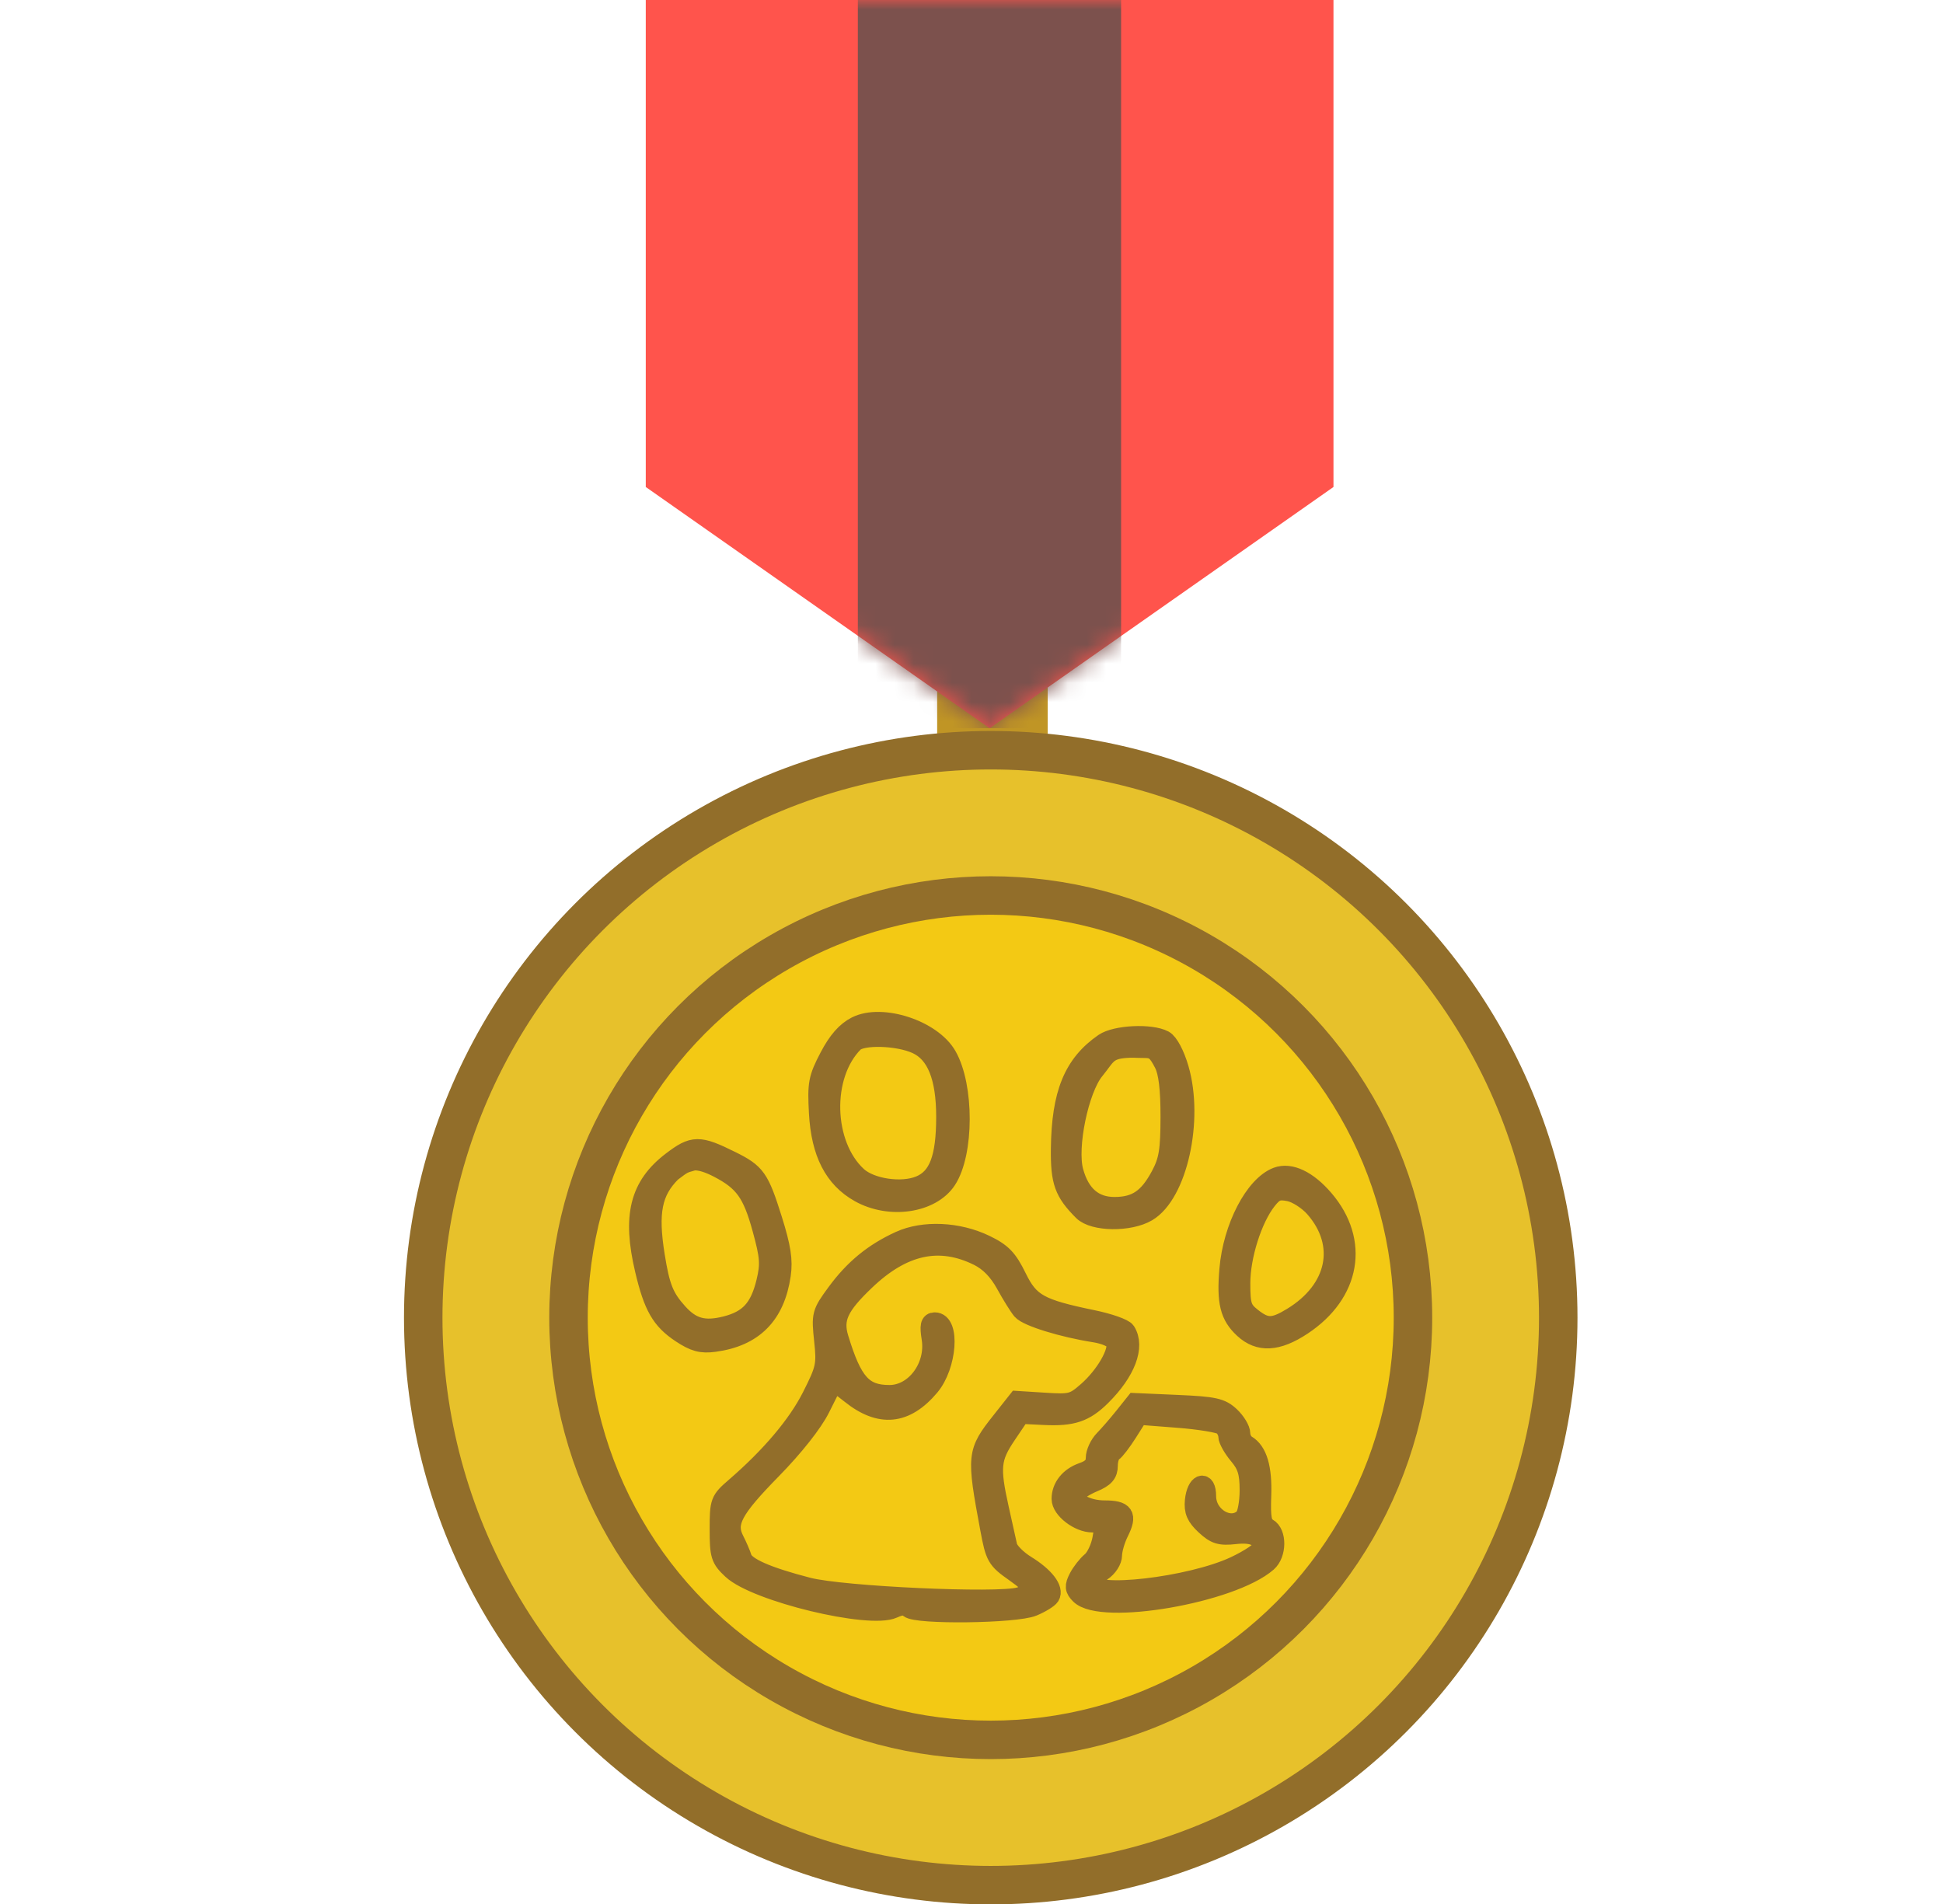 <svg width="101" height="99" viewBox="0 0 101 99" fill="none" xmlns="http://www.w3.org/2000/svg">
<rect x="48.715" y="31.212" width="5.745" height="9.788" rx="2.873" fill="#C09525"/>
<path d="M33.568 0H69.316V25.316L51.442 37.857L33.568 25.316V0Z" fill="#FF544C"/>
<mask id="mask0_1207_7275" style="mask-type:alpha" maskUnits="userSpaceOnUse" x="33" y="0" width="37" height="38">
<path d="M33.568 0H69.299V25.32L51.434 37.857L33.568 25.32V0Z" fill="#FF544C"/>
</mask>
<g mask="url(#mask0_1207_7275)">
<rect x="44.592" y="-15.027" width="13.684" height="52.883" fill="#7C514D"/>
</g>
<circle cx="51.5" cy="68.5" r="29.5" fill="#E7C12B" stroke="#926E2A" stroke-width="2"/>
<circle cx="51.5" cy="68.5" r="21.948" fill="#F3C914" stroke="#926E2A" stroke-width="2"/>
<path fill-rule="evenodd" clip-rule="evenodd" d="M44.506 53.339C43.975 53.606 43.536 54.108 43.096 54.949C42.517 56.055 42.466 56.332 42.55 57.863C42.665 59.936 43.343 61.257 44.674 62.005C46.243 62.887 48.41 62.569 49.217 61.339C50.131 59.944 50.139 56.472 49.231 54.886C48.452 53.521 45.84 52.666 44.506 53.339ZM47.64 54.287C48.665 54.753 49.164 55.989 49.164 58.056C49.164 60.202 48.777 61.222 47.812 61.622C46.867 62.013 45.255 61.774 44.566 61.14C42.79 59.504 42.699 55.892 44.392 54.199C44.797 53.794 46.669 53.844 47.64 54.287ZM57.378 54.218C55.788 55.317 55.159 56.854 55.126 59.722C55.106 61.429 55.302 61.976 56.288 62.962C56.851 63.525 58.716 63.549 59.637 63.004C61.217 62.071 62.073 58.227 61.296 55.554C61.081 54.814 60.754 54.199 60.505 54.066C59.826 53.703 57.994 53.792 57.378 54.218ZM60.495 55.299C60.722 55.743 60.827 56.615 60.825 58.059C60.823 59.81 60.738 60.328 60.328 61.099C59.691 62.297 59.06 62.725 57.929 62.725C56.859 62.725 56.154 62.116 55.819 60.902C55.47 59.641 56.091 56.632 56.904 55.638C57.496 54.915 57.524 54.575 58.5 54.5C58.923 54.467 59 54.5 59.5 54.5C60 54.5 60.162 54.651 60.495 55.299ZM34.911 60.368C33.234 61.648 32.844 63.213 33.505 66.013C33.954 67.917 34.358 68.622 35.395 69.309C36.092 69.77 36.458 69.869 37.135 69.778C39.169 69.505 40.301 68.363 40.606 66.279C40.718 65.514 40.613 64.837 40.159 63.391C39.48 61.233 39.303 60.982 38.002 60.337C36.327 59.506 36.036 59.509 34.911 60.368ZM37.348 60.73C38.664 61.416 39.097 62.019 39.605 63.872C40.009 65.346 40.036 65.718 39.811 66.649C39.477 68.022 38.928 68.619 37.718 68.924C36.606 69.203 35.951 69.024 35.251 68.247C34.53 67.448 34.319 66.922 34.055 65.267C33.695 63.013 33.911 61.945 34.911 60.945C35.5 60.5 35.5 60.5 35.973 60.368C35.973 60.368 36.339 60.204 37.348 60.73ZM66.381 61.176C65.206 61.62 64.071 63.806 63.886 65.983C63.74 67.697 63.912 68.395 64.646 69.075C65.449 69.82 66.402 69.769 67.696 68.912C70.228 67.235 70.696 64.526 68.831 62.347C67.978 61.35 67.069 60.916 66.381 61.176ZM68.333 62.796C69.988 64.686 69.499 67.048 67.159 68.471C66.187 69.062 65.816 69.065 65.079 68.485C64.565 68.081 64.493 67.865 64.493 66.716C64.493 65.292 65.106 63.358 65.861 62.398C66.243 61.912 66.441 61.836 67.018 61.951C67.401 62.027 67.993 62.407 68.333 62.796ZM46.769 64.499C45.403 65.124 44.389 65.955 43.473 67.204C42.697 68.261 42.676 68.339 42.819 69.678C42.957 70.965 42.913 71.166 42.18 72.613C41.437 74.078 40.049 75.719 38.203 77.313C37.417 77.992 37.389 78.068 37.389 79.501C37.389 80.862 37.445 81.038 38.049 81.603C39.295 82.767 45.192 84.193 46.429 83.63C46.834 83.445 47.081 83.436 47.243 83.598C47.603 83.959 52.799 83.896 53.698 83.52C54.107 83.349 54.507 83.103 54.587 82.974C54.81 82.613 54.299 81.951 53.343 81.363C52.868 81.071 52.435 80.631 52.38 80.387C52.326 80.143 52.13 79.262 51.945 78.429C51.467 76.283 51.515 75.798 52.33 74.59L53.052 73.519L54.279 73.579C55.743 73.65 56.39 73.433 57.25 72.582C58.533 71.311 59.028 70.002 58.526 69.211C58.425 69.051 57.652 68.778 56.808 68.604C54.031 68.031 53.524 67.748 52.867 66.407C52.388 65.429 52.09 65.119 51.226 64.701C49.805 64.013 48.011 63.932 46.769 64.499ZM50.851 65.305C51.415 65.584 51.888 66.068 52.264 66.752C52.575 67.318 52.956 67.93 53.111 68.113C53.403 68.457 55.236 69.024 56.9 69.284C57.447 69.37 57.916 69.58 57.99 69.774C58.172 70.248 57.446 71.511 56.529 72.316C55.808 72.949 55.668 72.986 54.321 72.9L52.883 72.809L52.022 73.898C50.755 75.5 50.739 75.657 51.453 79.487C51.723 80.94 51.798 81.072 52.729 81.727C53.832 82.504 53.882 82.747 52.992 83.011C51.88 83.34 43.781 82.968 41.999 82.506C39.843 81.948 38.728 81.453 38.584 80.991C38.519 80.781 38.337 80.359 38.18 80.054C37.724 79.163 38.088 78.477 40.12 76.403C41.279 75.22 42.262 73.977 42.647 73.206C42.993 72.512 43.295 71.91 43.318 71.867C43.34 71.824 43.741 72.097 44.209 72.473C45.743 73.705 47.073 73.576 48.339 72.072C49.241 71 49.412 68.723 48.591 68.723C48.343 68.723 48.301 68.918 48.407 69.578C48.642 71.047 47.562 72.5 46.237 72.5C44.865 72.5 44.316 71.887 43.611 69.57C43.302 68.552 43.6 67.9 44.981 66.583C46.936 64.716 48.827 64.305 50.851 65.305ZM58.414 73.653C58.09 74.058 57.627 74.592 57.383 74.841C57.139 75.09 56.94 75.519 56.94 75.796C56.94 76.157 56.749 76.367 56.269 76.534C55.588 76.772 55.163 77.304 55.163 77.92C55.163 78.462 56.078 79.165 56.784 79.165C57.413 79.165 57.429 79.191 57.283 79.998C57.2 80.457 56.95 80.981 56.728 81.165C56.507 81.348 56.204 81.734 56.055 82.024C55.833 82.457 55.847 82.611 56.134 82.898C57.25 84.014 64.029 82.844 65.882 81.216C66.377 80.78 66.388 79.697 65.9 79.424C65.602 79.257 65.539 78.926 65.581 77.76C65.634 76.311 65.377 75.444 64.794 75.1C64.629 75.002 64.493 74.744 64.493 74.527C64.493 74.31 64.249 73.903 63.95 73.622C63.477 73.178 63.12 73.099 61.204 73.015L59.001 72.918L58.414 73.653ZM63.549 74.107C63.702 74.231 63.827 74.48 63.827 74.661C63.827 74.843 64.077 75.288 64.382 75.651C64.82 76.171 64.938 76.558 64.938 77.472C64.938 78.11 64.818 78.752 64.671 78.898C63.979 79.591 62.716 78.868 62.716 77.779C62.716 76.894 62.182 77.094 62.091 78.014C62.038 78.552 62.169 78.852 62.647 79.296C63.169 79.781 63.424 79.859 64.2 79.772C65.137 79.667 65.604 79.89 65.604 80.443C65.604 80.608 64.963 81.043 64.18 81.41C61.871 82.49 56.718 83.085 56.718 82.271C56.718 82.157 56.968 81.9 57.273 81.7C57.591 81.491 57.828 81.124 57.828 80.84C57.828 80.567 57.985 80.03 58.177 79.646C58.621 78.756 58.45 78.499 57.413 78.499C56.48 78.499 55.677 78.036 55.921 77.64C56.009 77.498 56.425 77.238 56.844 77.062C57.423 76.821 57.606 76.611 57.606 76.19C57.606 75.886 57.71 75.573 57.838 75.494C57.965 75.415 58.322 74.95 58.632 74.459L59.195 73.567L61.233 73.725C62.354 73.811 63.397 73.984 63.549 74.107Z" fill="#926E2A" stroke="#926E2A"/>
</svg>
